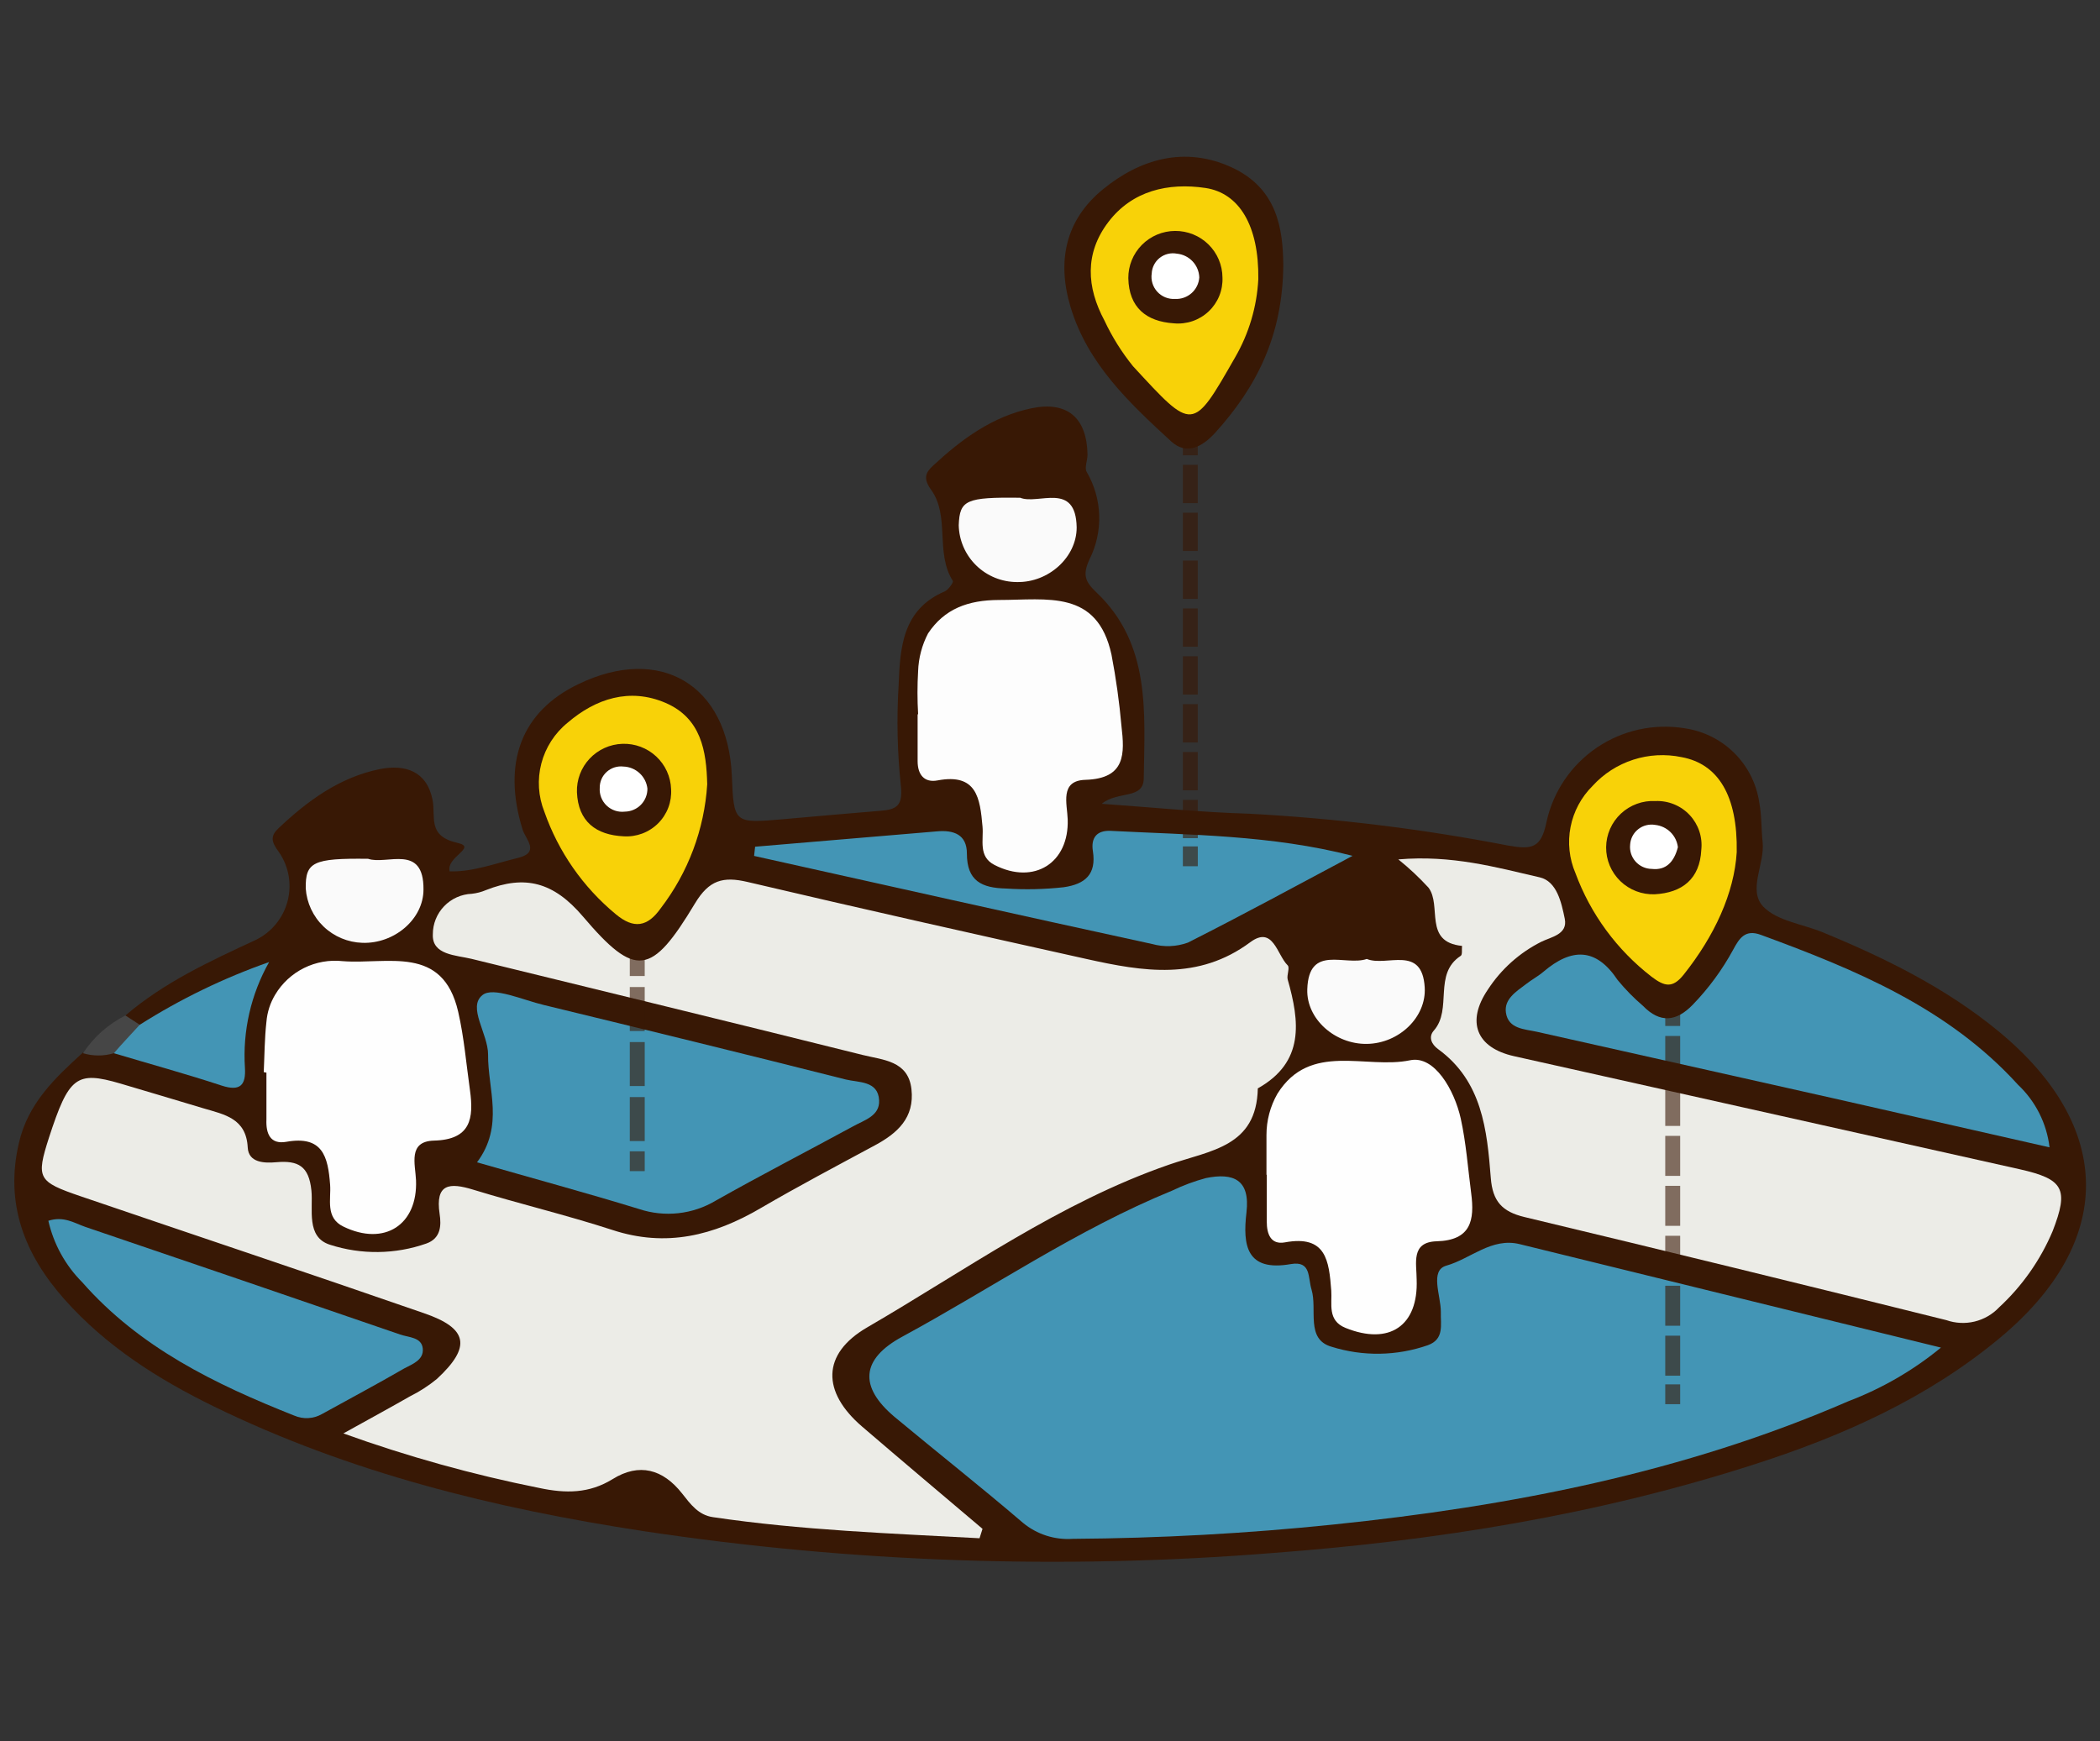 <svg width="211" height="175" viewBox="0 0 211 175" fill="none" xmlns="http://www.w3.org/2000/svg">
<rect x="0" y="0" width="211" height="175" fill="#333333" stroke="none"/>
<g clip-path="url(#clip0_4501_5102)">
<path d="M12.601 102.049C16.5 98.713 21.101 96.592 25.691 94.461C26.472 94.081 27.163 93.539 27.715 92.869C28.267 92.2 28.668 91.42 28.89 90.583C29.112 89.746 29.15 88.871 29.002 88.017C28.854 87.164 28.522 86.352 28.03 85.638C27.221 84.572 27.18 84.005 27.96 83.258C30.89 80.48 34.13 78.1 38.2 77.283C40.7 76.805 42.88 77.472 43.461 80.38C43.8 82.113 42.901 84.025 45.99 84.712C47.99 85.17 44.8 86.106 45.181 87.57C47.531 87.629 49.77 86.763 52.041 86.216C54.31 85.668 52.8 84.323 52.511 83.377C50.431 76.656 52.38 71.498 58.12 68.749C66.361 64.766 73.121 68.839 73.531 77.911C73.731 82.76 73.731 82.76 78.731 82.322C82.001 82.033 85.26 81.744 88.52 81.475C90.091 81.346 90.721 80.958 90.52 79.006C90.159 75.639 90.082 72.248 90.29 68.869C90.441 65.125 90.641 61.271 94.91 59.439C95.29 59.279 95.82 58.523 95.74 58.383C93.941 55.555 95.471 51.891 93.561 49.232C92.731 48.077 93.001 47.499 93.721 46.822C96.591 44.153 99.721 41.843 103.65 41.027C107.27 40.28 109.21 42.022 109.27 45.687C109.27 46.274 108.94 47.021 109.19 47.429C109.968 48.762 110.399 50.267 110.444 51.808C110.489 53.349 110.148 54.876 109.45 56.252C108.75 57.806 109.04 58.463 110.19 59.558C115.64 64.746 115.01 71.597 114.92 78.199C114.92 80.38 112.32 79.444 110.7 80.778C115.93 81.147 120.7 81.635 125.52 81.774C134.251 82.241 142.938 83.309 151.52 84.971C153.93 85.399 154.85 85.24 155.39 82.591C156.054 79.547 157.867 76.875 160.454 75.125C163.041 73.375 166.205 72.683 169.29 73.191C171.171 73.467 172.913 74.338 174.258 75.676C175.603 77.014 176.48 78.747 176.76 80.619C177.01 81.914 176.96 83.268 177.1 84.602C177.35 86.823 175.57 89.442 177.18 91.125C178.56 92.549 181.1 92.857 183.12 93.684C189.43 96.283 195.51 99.28 200.81 103.642C212.48 113.271 212.54 124.842 200.87 134.511C193.67 140.486 185.26 144.26 176.43 147.108C160.64 152.216 144.43 154.825 127.85 156.07C106.769 157.759 85.562 157.021 64.65 153.869C49.651 151.579 35.13 148.004 21.471 141.332C15.87 138.594 10.661 135.288 6.47 130.568C2.47 126.057 0.47 120.978 1.9 114.864C2.81 110.881 5.53 108.322 8.35 105.763C9.48 105.514 10.351 104.488 11.591 104.618C14.171 105.225 16.851 105.265 19.39 106.101C19.889 106.351 20.465 106.395 20.996 106.226C21.527 106.056 21.97 105.686 22.23 105.195C22.539 104.671 22.733 104.088 22.799 103.483C22.864 102.879 22.8 102.268 22.61 101.69C22.041 100.366 20.96 101.332 20.101 101.561C17.84 102.168 16.171 104.548 13.431 103.761C12.71 103.463 12.241 102.935 12.601 102.049Z" fill="#381805"/>
<path d="M128.94 26.617C128.89 33.787 126.21 38.945 122.1 43.486C120.83 44.88 119.24 45.786 117.68 44.362C113.5 40.519 109.29 36.585 107.57 30.869C106.18 26.269 107.04 22.126 110.79 19.049C114.54 15.972 119.02 14.668 123.71 16.799C128.4 18.93 128.9 23.112 128.94 26.617Z" fill="#381805"/>
<path d="M12.6 102.048L14.04 102.984C15.12 105.693 12.41 104.976 11.44 105.842C10.429 106.146 9.351 106.146 8.34 105.842C9.402 104.228 10.871 102.92 12.6 102.048Z" fill="#464646"/>
<path d="M98.42 154.586C89.42 154.098 80.51 153.78 71.63 152.465C70.17 152.256 69.37 151.151 68.54 150.095C66.61 147.636 64.22 146.978 61.54 148.651C59.19 150.095 56.84 150.095 54.21 149.538C47.512 148.201 40.924 146.367 34.5 144.051C37.22 142.537 39.21 141.462 41.17 140.337C42.145 139.854 43.06 139.263 43.9 138.574C47.39 135.338 47.03 133.485 42.58 131.962C31.1 127.979 19.58 124.135 8.11 120.222C3.79 118.748 3.61 118.419 4.92 114.327C6.92 108.192 7.67 107.595 12.09 108.889C14.89 109.706 17.68 110.562 20.47 111.389C22.55 112.006 24.74 112.385 24.89 115.312C24.97 116.856 26.56 116.906 27.77 116.796C29.95 116.607 31.04 117.174 31.29 119.644C31.48 121.516 30.72 124.324 33.16 125.091C36.31 126.107 39.707 126.065 42.83 124.971C44.3 124.454 44.35 123.159 44.17 121.984C43.72 118.937 45.17 118.827 47.54 119.554C52.18 120.978 56.92 122.104 61.54 123.607C66.93 125.38 71.73 124.165 76.42 121.417C80.19 119.216 84.06 117.174 87.9 115.103C90.18 113.878 91.9 112.325 91.58 109.457C91.26 106.589 88.72 106.529 86.69 106.022C73.57 102.745 60.5 99.579 47.39 96.362C45.83 95.984 43.39 95.984 43.49 93.893C43.487 92.841 43.894 91.828 44.625 91.069C45.356 90.309 46.355 89.861 47.41 89.82C47.896 89.767 48.371 89.642 48.82 89.452C52.75 87.898 55.62 88.635 58.57 92.1C63.86 98.324 65.45 98.075 69.83 90.786C71.24 88.446 72.64 88.048 75.12 88.635C86.5 91.314 97.84 93.853 109.21 96.382C114.85 97.637 120.4 98.563 125.62 94.689C127.93 92.977 128.3 95.954 129.38 97.01C129.62 97.249 129.27 98.005 129.38 98.424C130.59 102.676 131.09 106.729 126.38 109.377C126.26 115.253 121.65 115.591 117.48 117.035C106.48 120.839 97.07 127.62 87.13 133.396C82.52 136.075 82.59 139.898 86.61 143.354C90.63 146.809 94.68 150.215 98.72 153.64L98.42 154.586Z" fill="#ECECE7"/>
<path d="M140.5 86.365C145.87 85.907 150.3 87.151 154.7 88.167C156.44 88.566 156.89 90.726 157.22 92.32C157.55 93.913 155.85 94.152 154.85 94.65C152.673 95.748 150.827 97.4 149.5 99.44C147.3 102.676 148.33 105.295 152.13 106.141L202.93 117.503C207.37 118.499 207.88 119.495 206.24 123.727C205.012 126.631 203.179 129.241 200.86 131.384C200.197 132.085 199.345 132.579 198.406 132.807C197.467 133.035 196.482 132.987 195.57 132.669C181.45 129.151 167.313 125.695 153.16 122.303C150.94 121.765 149.97 120.739 149.79 118.379C149.41 113.56 148.93 108.661 144.5 105.434C143.82 104.946 143.5 104.199 144.07 103.562C145.96 101.401 143.97 97.886 146.77 96.054C146.95 95.944 146.86 95.427 146.9 95.058C142.99 94.67 144.9 91.015 143.53 89.203C142.593 88.182 141.58 87.234 140.5 86.365Z" fill="#ECECE7"/>
<path d="M26.5 107.744C26.58 106.062 26.58 104.359 26.77 102.686C26.849 101.721 27.15 100.787 27.65 99.957C28.337 98.806 29.343 97.876 30.547 97.279C31.752 96.682 33.103 96.444 34.44 96.592C38.95 96.94 44.49 94.909 46.04 101.69C46.63 104.269 46.85 106.928 47.22 109.557C47.61 112.365 47.33 114.536 43.59 114.625C40.97 114.705 41.73 116.985 41.8 118.608C41.98 123.08 38.64 125.27 34.51 123.269C32.66 122.383 33.28 120.5 33.17 119.077C32.96 116.209 32.41 114.098 28.77 114.745C27.15 115.034 26.71 113.918 26.77 112.504C26.77 110.931 26.77 109.368 26.77 107.794L26.5 107.744Z" fill="#FEFEFE"/>
<path d="M127.25 118.061C127.25 116.736 127.25 115.402 127.25 114.078C127.246 112.618 127.625 111.183 128.35 109.915C131.64 104.657 137.25 107.485 141.69 106.549C144.13 106.042 146.13 109.537 146.77 112.405C147.31 114.864 147.49 117.384 147.82 119.923C148.17 122.602 147.82 124.653 144.34 124.743C141.73 124.822 142.34 126.973 142.34 128.586C142.52 133.237 139.6 135.228 135.19 133.446C133.34 132.699 133.86 131.006 133.76 129.692C133.53 126.704 133.26 124.085 129.1 124.852C127.67 125.111 127.28 123.996 127.28 122.771C127.28 121.198 127.28 119.634 127.28 118.061H127.25Z" fill="#FEFEFE"/>
<path d="M92.249 71.776C92.164 70.331 92.164 68.881 92.249 67.435C92.296 66.115 92.638 64.822 93.249 63.651C94.889 61.191 97.249 60.305 100.359 60.295C105.229 60.295 110.249 59.219 111.679 65.792C112.133 68.16 112.467 70.55 112.679 72.951C112.999 75.72 113.129 78.249 109.049 78.369C106.449 78.448 107.229 80.788 107.279 82.352C107.419 86.713 103.919 88.954 99.939 86.932C98.259 86.086 98.849 84.403 98.719 83.059C98.469 80.231 98.159 77.681 94.199 78.428C92.869 78.677 92.199 77.851 92.199 76.496C92.199 74.933 92.199 73.36 92.199 71.786L92.249 71.776Z" fill="#FDFDFD"/>
<path d="M174.5 85.638C174.25 89.75 172.27 94.052 169.17 97.946C168.05 99.35 167.24 99.141 165.93 98.145C162.461 95.462 159.817 91.863 158.3 87.759C157.671 86.294 157.498 84.675 157.803 83.111C158.108 81.547 158.876 80.11 160.01 78.986C161.117 77.766 162.526 76.857 164.097 76.349C165.667 75.84 167.344 75.751 168.96 76.088C172.63 76.765 174.6 79.942 174.5 85.638Z" fill="#F8D208"/>
<path d="M71.059 78.817C70.774 83.338 69.149 87.673 66.389 91.274C65.059 93.156 63.679 93.385 61.869 91.872C58.584 89.156 56.105 85.6 54.699 81.585C54.08 80.038 53.972 78.334 54.393 76.722C54.814 75.11 55.741 73.674 57.039 72.623C59.849 70.213 63.259 69.088 66.859 70.631C70.459 72.175 70.979 75.491 71.059 78.817Z" fill="#F8D208"/>
<path d="M195.02 135.427C192.234 137.715 189.093 139.534 185.72 140.815C169.2 147.994 151.72 151.38 133.93 153.212C125.263 154.108 116.546 154.586 107.78 154.646C105.966 154.77 104.175 154.192 102.78 153.033C98.5 149.368 94.15 145.943 89.89 142.398C86.27 139.351 86.51 136.573 90.67 134.322C99.67 129.443 108.21 123.558 117.79 119.644C118.875 119.122 120.006 118.702 121.17 118.389C123.91 117.832 125.63 118.529 125.24 121.845C124.85 125.161 125.24 127.82 129.7 127.033C131.76 126.684 131.4 128.377 131.78 129.602C132.38 131.594 131.16 134.581 133.78 135.338C136.938 136.329 140.334 136.277 143.46 135.188C145.15 134.581 144.73 133.117 144.77 131.813C144.77 130.199 143.64 127.67 145.32 127.192C147.78 126.495 149.87 124.334 152.7 125.031L195.02 135.427Z" fill="#4395B5"/>
<path d="M47.93 116.806C50.69 113.112 49 109.447 49.04 105.972C49.04 103.871 46.94 101.212 48.48 99.997C49.55 99.131 52.53 100.495 54.63 100.993C64.75 103.453 74.87 105.922 84.97 108.481C86.25 108.8 88.24 108.591 88.33 110.582C88.41 112.166 86.8 112.574 85.66 113.221C81.08 115.711 76.44 118.101 71.91 120.66C70.767 121.343 69.489 121.773 68.163 121.919C66.838 122.065 65.496 121.924 64.23 121.506C58.91 119.873 53.5 118.409 47.93 116.806Z" fill="#4395B5"/>
<path d="M205.929 115.302L184.259 110.383C174.319 108.153 164.379 105.922 154.439 103.692C153.199 103.413 151.549 103.423 151.309 101.76C151.119 100.415 152.309 99.668 153.309 98.912C153.879 98.464 154.539 98.115 155.089 97.647C157.889 95.267 160.349 95.198 162.539 98.493C163.308 99.429 164.158 100.295 165.079 101.083C166.799 102.855 168.439 102.666 170.079 100.973C171.682 99.316 173.051 97.45 174.149 95.427C174.759 94.301 175.339 93.355 176.939 93.953C186.449 97.448 195.749 101.292 202.759 109.009C204.525 110.671 205.647 112.899 205.929 115.302Z" fill="#4395B5"/>
<path d="M75.87 85.09L94.15 83.547C95.829 83.397 97.15 83.865 97.15 85.777C97.15 88.546 98.65 89.233 101.07 89.292C103.003 89.419 104.944 89.375 106.87 89.163C109.04 88.854 110.17 87.859 109.81 85.538C109.6 84.214 110.18 83.427 111.61 83.497C119.61 83.915 127.74 83.905 135.9 86.006C130.4 88.934 124.9 91.931 119.35 94.73C118.2 95.146 116.948 95.195 115.77 94.869C102.43 91.971 89.109 88.984 75.769 86.016L75.87 85.09Z" fill="#4395B5"/>
<path d="M4.859 122.681C6.419 122.183 7.479 122.92 8.579 123.299C19.133 126.883 29.676 130.488 40.209 134.113C41.069 134.412 42.369 134.372 42.479 135.527C42.589 136.682 41.419 137.09 40.619 137.518C37.889 139.102 35.109 140.576 32.359 142.099C31.938 142.342 31.465 142.483 30.978 142.511C30.492 142.539 30.006 142.452 29.559 142.258C21.629 139.112 14.029 135.427 8.259 128.855C6.565 127.157 5.387 125.017 4.859 122.681Z" fill="#4395B5"/>
<path d="M11.44 105.842C12.3 104.847 13.169 103.94 14.04 102.984C18.118 100.398 22.48 98.283 27.04 96.681C25.215 99.915 24.371 103.605 24.61 107.306C24.72 109.059 24.13 109.706 22.25 109.089C18.649 107.904 15.03 106.918 11.44 105.842Z" fill="#4395B5"/>
<path d="M36.99 86.305C38.85 86.952 42.59 84.742 42.55 89.392C42.55 92.379 39.61 94.859 36.41 94.749C34.951 94.703 33.562 94.12 32.51 93.112C31.459 92.103 30.821 90.742 30.72 89.292C30.68 86.634 31.44 86.235 36.99 86.305Z" fill="#FAFAFA"/>
<path d="M137.33 96.372C139.33 97.189 142.89 94.899 143.15 99.23C143.33 102.218 140.57 104.857 137.35 104.906C134.13 104.956 131.25 102.397 131.35 99.419C131.5 94.849 135.15 97.119 137.33 96.372Z" fill="#FAFAFA"/>
<path d="M102.5 50.019C104.32 50.765 108.1 48.336 108.18 53.006C108.18 55.993 105.37 58.552 102.18 58.493C100.648 58.49 99.178 57.891 98.085 56.822C96.991 55.754 96.361 54.302 96.33 52.777C96.43 50.248 97.05 49.959 102.5 50.019Z" fill="#FAFAFA"/>
<path d="M126.431 28.051C126.288 30.824 125.486 33.524 124.091 35.928C119.791 43.446 119.881 43.347 113.841 36.804C112.702 35.395 111.739 33.853 110.971 32.214C109.171 28.858 108.971 25.462 111.361 22.316C113.751 19.169 117.361 18.332 121.121 18.89C124.501 19.398 126.501 22.654 126.431 28.051Z" fill="#F8D208"/>
<path d="M166.34 80.5C166.979 80.475 167.615 80.587 168.206 80.829C168.798 81.07 169.33 81.436 169.766 81.901C170.203 82.366 170.533 82.919 170.736 83.522C170.939 84.126 171.008 84.766 170.94 85.399C170.8 88.336 169.01 89.721 166.26 89.87C165.624 89.893 164.99 89.788 164.396 89.56C163.802 89.333 163.26 88.988 162.804 88.546C162.348 88.104 161.986 87.575 161.741 86.99C161.495 86.405 161.372 85.777 161.377 85.143C161.383 84.509 161.517 83.883 161.772 83.303C162.027 82.722 162.398 82.199 162.862 81.765C163.326 81.331 163.873 80.995 164.471 80.778C165.069 80.56 165.705 80.466 166.34 80.5Z" fill="#381805"/>
<path d="M67.429 79.305C67.469 79.938 67.373 80.573 67.147 81.167C66.921 81.76 66.571 82.299 66.12 82.748C65.668 83.196 65.126 83.544 64.53 83.767C63.933 83.991 63.295 84.085 62.659 84.045C59.899 83.915 58.089 82.571 57.969 79.613C57.949 78.995 58.051 78.378 58.27 77.799C58.489 77.22 58.82 76.689 59.245 76.238C60.103 75.325 61.29 74.79 62.544 74.749C63.799 74.708 65.018 75.165 65.934 76.019C66.85 76.874 67.388 78.055 67.429 79.305Z" fill="#381805"/>
<path d="M122.829 27.882C122.856 28.516 122.747 29.149 122.508 29.738C122.269 30.326 121.906 30.857 121.443 31.293C120.981 31.73 120.429 32.063 119.827 32.27C119.224 32.477 118.584 32.553 117.949 32.493C115.179 32.313 113.429 30.909 113.369 27.952C113.36 26.703 113.849 25.501 114.73 24.611C115.61 23.721 116.81 23.216 118.064 23.207C119.319 23.198 120.526 23.685 121.419 24.562C122.313 25.439 122.82 26.633 122.829 27.882Z" fill="#381805"/>
<path d="M168.589 85.14C168.199 86.644 167.379 87.48 165.969 87.321C165.661 87.318 165.357 87.252 165.076 87.125C164.796 86.999 164.545 86.815 164.339 86.586C164.134 86.358 163.979 86.088 163.884 85.797C163.79 85.505 163.757 85.196 163.789 84.891C163.806 84.589 163.887 84.293 164.026 84.024C164.166 83.755 164.361 83.519 164.6 83.331C164.838 83.143 165.113 83.007 165.408 82.933C165.703 82.858 166.01 82.847 166.309 82.899C166.888 82.961 167.429 83.216 167.843 83.623C168.257 84.03 168.52 84.565 168.589 85.14Z" fill="white"/>
<path d="M65.05 79.245C65.054 79.546 64.998 79.844 64.886 80.124C64.775 80.403 64.608 80.658 64.398 80.873C64.187 81.089 63.935 81.261 63.658 81.379C63.38 81.498 63.082 81.561 62.78 81.565C62.449 81.604 62.114 81.57 61.797 81.465C61.481 81.359 61.193 81.186 60.952 80.957C60.711 80.727 60.524 80.448 60.404 80.138C60.285 79.828 60.236 79.496 60.26 79.165C60.257 78.864 60.318 78.565 60.439 78.288C60.561 78.012 60.74 77.765 60.966 77.563C61.191 77.362 61.457 77.21 61.745 77.119C62.034 77.028 62.339 76.999 62.64 77.034C63.241 77.054 63.815 77.288 64.257 77.694C64.7 78.1 64.981 78.65 65.05 79.245Z" fill="white"/>
<path d="M120.5 27.882C120.459 28.489 120.18 29.055 119.724 29.459C119.268 29.863 118.67 30.073 118.06 30.043C117.728 30.061 117.396 30.006 117.087 29.881C116.779 29.755 116.503 29.563 116.279 29.318C116.055 29.073 115.888 28.781 115.792 28.463C115.695 28.146 115.671 27.812 115.72 27.484C115.733 27.179 115.812 26.881 115.952 26.61C116.091 26.338 116.287 26.1 116.527 25.911C116.767 25.722 117.046 25.587 117.343 25.515C117.64 25.442 117.95 25.435 118.25 25.492C118.853 25.55 119.414 25.825 119.828 26.265C120.242 26.704 120.481 27.279 120.5 27.882Z" fill="white"/>
<g opacity="0.6">
<path d="M64.029 96.094V98.085" stroke="#381805" stroke-width="1.5" stroke-miterlimit="10"/>
<path d="M64.029 99.191V115.153" stroke="#381805" stroke-width="1.5" stroke-miterlimit="10" stroke-dasharray="4.42 1.11"/>
<path d="M64.029 115.701V117.692" stroke="#381805" stroke-width="1.5" stroke-miterlimit="10"/>
<path d="M119.6 43.765V45.757" stroke="#381805" stroke-width="1.5" stroke-miterlimit="10"/>
<path d="M119.6 46.712V84.572" stroke="#381805" stroke-width="1.5" stroke-miterlimit="10" stroke-dasharray="3.85 0.96"/>
<path d="M119.6 85.06V87.052" stroke="#381805" stroke-width="1.5" stroke-miterlimit="10"/>
<path d="M168.068 101.112V103.104" stroke="#381805" stroke-width="1.5" stroke-miterlimit="10"/>
<path d="M168.068 104.11V138.624" stroke="#381805" stroke-width="1.5" stroke-miterlimit="10" stroke-dasharray="4.02 1"/>
<path d="M168.068 139.122V141.113" stroke="#381805" stroke-width="1.5" stroke-miterlimit="10"/>
</g>
</g>
<defs>
<clipPath id="clip0_4501_5102">
<rect width="210" height="175" fill="white" transform="translate(0.5)"/>
</clipPath>
</defs>
</svg>
